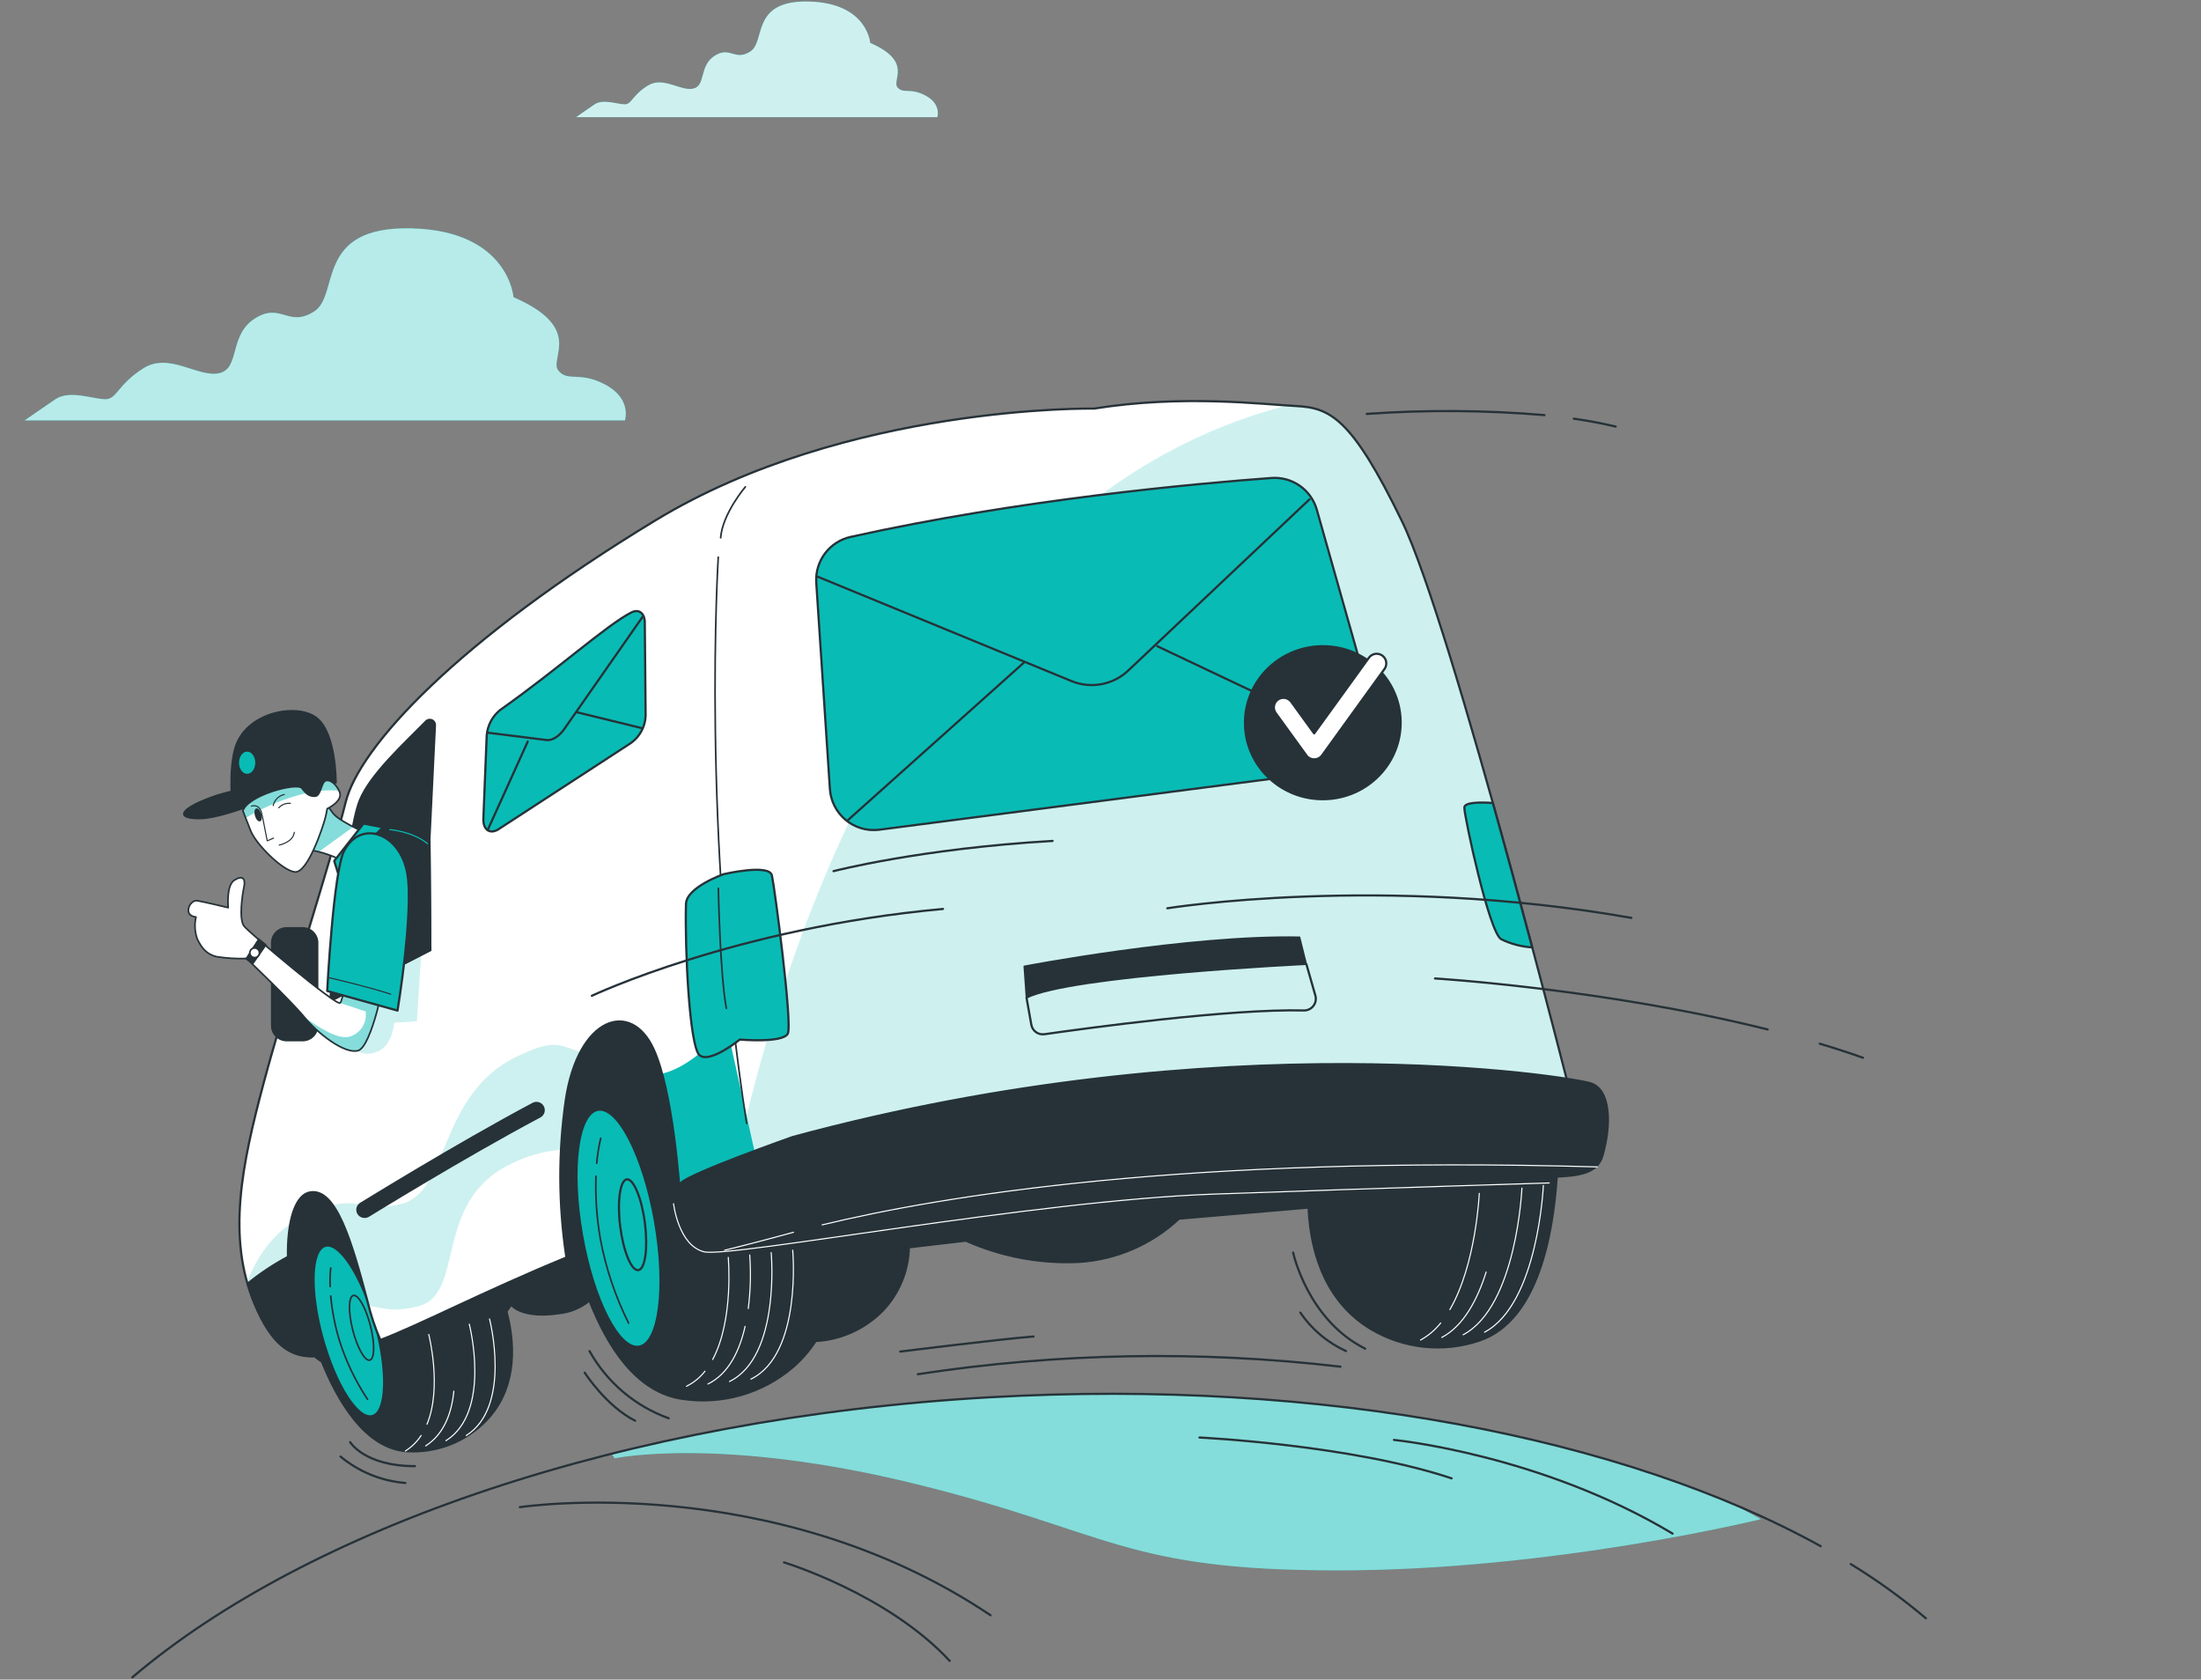 <svg width="1000" height="763" viewBox="0 0 1000 763" fill="none" xmlns="http://www.w3.org/2000/svg">
<rect x="0" y="0" width="1000" height="763" fill="#808080" stroke="none"/>
<path d="M678.815 457.22V457.089C661.009 451.175 633.689 453.183 629.63 455.605C625.315 458.494 621.608 462.2 618.719 466.516C609.128 480.123 602.252 495.452 598.469 511.664L404.803 529.667C397.668 514.261 386.91 500.448 376.108 492.112C373.022 489.528 369.465 487.564 365.634 486.329C363.947 486.128 362.24 486.187 360.571 486.504C353.545 466.145 343.594 446.505 331.156 445.261C304.97 442.643 259.276 451.415 246.816 476.815C234.356 502.216 230.45 565.629 230.45 565.629L221.721 574.357C215.355 561.955 206.5 550.998 195.71 542.171C192.634 539.572 189.074 537.606 185.236 536.388C183.053 535.777 174.325 537.13 165.182 540.119C164.811 539.77 164.462 539.421 164.069 539.094C155.34 531.784 137.447 527.79 127.452 546.426C117.458 565.061 129.46 600.347 135.439 608.333C138.343 612.413 141.984 615.914 146.175 618.655C153.224 636.112 165.814 658.37 185.192 659.396C191.829 659.753 198.466 658.679 204.652 656.247C210.837 653.814 216.428 650.081 221.045 645.299C233.614 632.206 234.967 613.811 230.231 595.808L232.261 592.84C232.261 592.84 236.778 599.277 254.082 596.681C259.099 596.164 263.855 594.192 267.764 591.007C275.882 611.716 288.997 632.468 309.836 635.567C318.78 636.935 327.914 636.361 336.616 633.883C345.318 631.405 353.384 627.082 360.266 621.208C364.265 617.754 367.755 613.75 370.631 609.315C382.299 608.671 393.292 603.635 401.399 595.219C408.653 587.482 412.802 577.344 413.052 566.742L438.823 563.73C455.001 570.946 472.651 574.251 490.343 573.375C507.285 572.287 523.323 565.345 535.71 553.736L594.432 548.717C595.414 571.477 603.597 592.36 622.8 603.86C630.152 608.248 638.368 610.99 646.881 611.898C655.395 612.806 664.004 611.858 672.116 609.119C699.197 600.041 705.612 559.802 707.358 535.34C710.064 496.062 697.538 462.784 678.815 457.22Z" fill="#263238" stroke="#263238" stroke-width="0.75" stroke-linecap="round" stroke-linejoin="round"/>
<path d="M320.289 622.932C318.037 625.811 315.165 628.145 311.887 629.762" stroke="white" stroke-width="0.5" stroke-linecap="round" stroke-linejoin="round"/>
<path d="M330.872 571.215C330.872 571.215 333.469 599.583 323.802 617.586" stroke="white" stroke-width="0.5" stroke-linecap="round" stroke-linejoin="round"/>
<path d="M338.531 602.551C336.066 613.461 331.156 624.045 321.642 628.736" stroke="white" stroke-width="0.5" stroke-linecap="round" stroke-linejoin="round"/>
<path d="M350.381 569.055C350.381 569.055 354.745 616.211 331.418 627.602" stroke="white" stroke-width="0.5" stroke-linecap="round" stroke-linejoin="round"/>
<path d="M360.157 567.964C360.157 567.964 364.521 615.142 341.172 626.511" stroke="white" stroke-width="0.5" stroke-linecap="round" stroke-linejoin="round"/>
<path d="M654.55 601.023C652.042 604.19 648.926 606.824 645.385 608.77" stroke="white" stroke-width="0.5" stroke-linecap="round" stroke-linejoin="round"/>
<path d="M672.094 542.127C672.094 542.127 670.698 574.401 658.718 594.935" stroke="white" stroke-width="0.5" stroke-linecap="round" stroke-linejoin="round"/>
<path d="M675.215 577.871C671.287 590.287 665.003 602.332 655.074 607.57" stroke="white" stroke-width="0.5" stroke-linecap="round" stroke-linejoin="round"/>
<path d="M691.472 539.727C691.472 539.727 689.137 593.495 664.762 606.369" stroke="white" stroke-width="0.5" stroke-linecap="round" stroke-linejoin="round"/>
<path d="M701.204 538.548C701.204 538.548 698.869 592.295 674.495 605.191" stroke="white" stroke-width="0.5" stroke-linecap="round" stroke-linejoin="round"/>
<path d="M191.346 652.107C189.489 654.953 187.04 657.364 184.167 659.177" stroke="white" stroke-width="0.5" stroke-linecap="round" stroke-linejoin="round"/>
<path d="M194.793 606.217C194.793 606.217 200.947 630.22 194.008 647.001" stroke="white" stroke-width="0.5" stroke-linecap="round" stroke-linejoin="round"/>
<path d="M206.206 631.988C205.224 641.698 201.842 651.474 193.397 656.842" stroke="white" stroke-width="0.5" stroke-linecap="round" stroke-linejoin="round"/>
<path d="M213.211 601.547C213.211 601.547 223.467 641.371 202.606 654.486" stroke="white" stroke-width="0.5" stroke-linecap="round" stroke-linejoin="round"/>
<path d="M222.419 599.19C222.419 599.19 232.697 639.014 211.814 652.151" stroke="white" stroke-width="0.5" stroke-linecap="round" stroke-linejoin="round"/>
<path d="M297.638 555.045C302.832 584.744 299.58 610.144 290.415 611.781C281.25 613.418 269.576 590.592 264.382 560.893C259.189 531.194 262.44 505.794 271.627 504.158C280.814 502.521 292.445 525.324 297.638 555.045Z" fill="#09BBB5" stroke="#263238" stroke-linecap="round" stroke-linejoin="round"/>
<path d="M293.012 555.678C294.452 567.069 293.121 576.605 290.001 576.998C286.88 577.391 283.214 568.487 281.774 557.097C280.334 545.706 281.774 536.148 284.785 535.755C287.797 535.362 291.572 544.287 293.012 555.678Z" fill="#09BBB5" stroke="#263238" stroke-linecap="round" stroke-linejoin="round"/>
<path d="M271.125 528.445C271.434 524.621 272.04 520.828 272.936 517.098" stroke="#263238" stroke-width="0.75" stroke-linecap="round" stroke-linejoin="round"/>
<path d="M285.593 601.067C279.554 588.976 275.235 576.1 272.762 562.814C271.118 553.415 270.453 543.872 270.776 534.337" stroke="#263238" stroke-width="0.75" stroke-linecap="round" stroke-linejoin="round"/>
<path d="M169.215 643.309C175.811 641.481 176.361 622.684 170.442 601.326C164.523 579.968 154.377 564.136 147.78 565.965C141.183 567.793 140.634 586.589 146.553 607.947C152.472 629.305 162.618 645.137 169.215 643.309Z" fill="#09BBB5" stroke="#263238" stroke-linecap="round" stroke-linejoin="round"/>
<path d="M168.28 602.18C170.353 610.297 170.244 617.324 168.019 617.891C165.793 618.458 162.345 612.327 160.272 604.231C158.199 596.135 158.308 589.065 160.534 588.519C162.76 587.974 166.207 594.062 168.28 602.18Z" stroke="#263238" stroke-width="0.75" stroke-linecap="round" stroke-linejoin="round"/>
<path d="M149.994 584.439C149.872 581.643 149.967 578.841 150.278 576.059" stroke="#263238" stroke-width="0.75" stroke-linecap="round" stroke-linejoin="round"/>
<path d="M166.993 635.697C161.536 627.489 157.254 618.557 154.271 609.162C152.232 602.511 150.886 595.666 150.256 588.738" stroke="#263238" stroke-width="0.75" stroke-linecap="round" stroke-linejoin="round"/>
<path d="M636.984 236.823C613.984 189.361 604.055 185.237 588.758 184.451C573.462 183.666 537.347 179.17 497.108 185.608C497.108 185.608 384.859 183.644 298.009 236.255C207.341 291.18 163.218 339.427 157.042 364.435C150.867 389.442 129.787 454.601 119.793 491.959C109.799 529.318 102.991 562.225 115.734 592.469C123.437 610.756 131.642 616.255 142.182 616.167C140.569 613.274 139.148 610.278 137.927 607.199C127.452 581.253 128.718 544.135 140.676 541.734C152.634 539.334 159.77 564.189 166.993 591.291C168.427 597.265 170.369 603.105 172.797 608.748C190.669 602.005 219.299 586.927 257.356 571.259C253.743 547.455 253.662 523.249 257.116 499.422C262.746 462.173 286.553 453.946 296.918 476.619C305.494 495.298 308.68 537.108 309.531 551.205C324.806 545.946 337.593 542.476 345.471 541.996C345.471 541.996 475.701 512.581 571.694 510.224C667.687 507.867 715.716 505.576 715.716 505.576C715.716 505.576 659.984 284.197 636.984 236.823Z" fill="white"/>
<path d="M330.087 465.817C330.087 465.817 316.885 483.885 300.824 487.748C306.498 508.565 308.832 539.377 309.553 551.03C323.191 546.338 334.778 543.043 342.721 542.083C343.878 535.275 344.576 530.933 344.576 530.933L330.087 465.817Z" fill="#09BBB5"/>
<path opacity="0.2" d="M167.56 593.255C173.627 593.866 177.664 596.484 189.993 593.407C211.814 587.974 196.125 545.858 232.326 528.663C239.354 525.119 247.001 522.97 254.846 522.335C255.172 514.628 255.9 506.944 257.028 499.313C257.989 491.818 260.202 484.538 263.575 477.775C253.69 474.742 251.9 471.84 235.054 479.848C198.83 497.044 204.264 541.407 182.552 546.84C165.225 551.205 164.265 544.244 151.107 547.473C157.261 556.202 162.018 573.201 166.818 591.116C167.189 591.923 167.364 592.513 167.56 593.255Z" fill="#09BBB5"/>
<g style="mix-blend-mode:multiply">
<g style="mix-blend-mode:multiply" opacity="0.2">
<path d="M131.926 555.962C121.779 562.945 115.734 573.419 112.287 582.257C113.222 585.743 114.373 589.169 115.734 592.513C123.437 610.799 131.642 616.298 142.182 616.211C140.569 613.317 139.148 610.321 137.927 607.242C131.271 590.723 129.482 569.709 131.926 555.962Z" fill="#09BBB5"/>
</g>
</g>
<g style="mix-blend-mode:multiply" opacity="0.2">
<path d="M588.758 184.451L584.809 184.211C425.665 224.93 360.92 416.741 338.641 509.177C339.841 518.363 341.15 527.376 342.568 536.148C345.274 535.624 343.398 541.996 345.471 541.887C345.471 541.887 475.701 512.472 571.694 510.115C667.687 507.758 715.716 505.467 715.716 505.467C715.716 505.467 659.984 284.197 636.984 236.823C613.984 189.448 604.055 185.15 588.758 184.451Z" fill="#09BBB5"/>
</g>
<path d="M636.984 236.823C613.984 189.361 604.055 185.237 588.758 184.451C573.462 183.666 537.347 179.17 497.108 185.608C497.108 185.608 384.859 183.644 298.009 236.255C207.341 291.18 163.218 339.427 157.042 364.435C150.867 389.442 129.787 454.601 119.793 491.959C109.799 529.318 102.991 562.225 115.734 592.469C123.437 610.756 131.642 616.255 142.182 616.167C140.569 613.274 139.148 610.278 137.927 607.199C127.452 581.253 128.718 544.135 140.676 541.734C152.634 539.334 159.77 564.189 166.993 591.291C168.427 597.265 170.369 603.105 172.797 608.748C190.669 602.005 219.299 586.927 257.356 571.259C253.743 547.455 253.662 523.249 257.116 499.422C262.746 462.173 286.553 453.946 296.918 476.619C305.494 495.298 308.68 537.108 309.531 551.205C324.806 545.946 337.593 542.476 345.471 541.996C345.471 541.996 475.701 512.581 571.694 510.224C667.687 507.867 715.716 505.576 715.716 505.576C715.716 505.576 659.984 284.197 636.984 236.823Z" stroke="#263238" stroke-linecap="round" stroke-linejoin="round"/>
<path opacity="0.2" d="M160.621 476.335C162.119 477.581 163.942 478.373 165.876 478.617C167.809 478.86 169.772 478.546 171.532 477.71C178.406 474.961 179.104 464.617 179.104 464.617L189.404 463.941L191.477 431.623L168.782 440.548C168.782 440.548 162.694 472.211 160.621 476.335Z" fill="#09BBB5"/>
<path d="M130.856 570.844C124.34 574.307 118.179 578.4 112.461 583.064C113.366 586.261 114.459 589.401 115.734 592.469C123.437 610.755 131.642 616.254 142.182 616.167C140.569 613.274 139.148 610.278 137.927 607.199C133.453 595.59 131.06 583.283 130.856 570.844Z" fill="#263238" stroke="#263238" stroke-width="0.75" stroke-linecap="round" stroke-linejoin="round"/>
<path d="M165.618 552.82C165.028 552.817 164.449 552.655 163.942 552.352C163.435 552.049 163.019 551.615 162.738 551.096C162.341 550.342 162.255 549.462 162.5 548.646C162.745 547.83 163.301 547.142 164.047 546.731C164.571 546.448 207.035 520.131 242.212 501.43C242.591 501.228 243.007 501.103 243.435 501.061C243.863 501.02 244.295 501.063 244.707 501.189C245.118 501.315 245.501 501.52 245.833 501.794C246.165 502.067 246.439 502.403 246.641 502.783C246.843 503.163 246.969 503.578 247.01 504.006C247.051 504.435 247.008 504.867 246.882 505.278C246.757 505.689 246.551 506.072 246.278 506.404C246.004 506.736 245.668 507.011 245.289 507.213C210.134 525.892 167.691 552.187 167.168 552.47C166.69 552.718 166.156 552.839 165.618 552.82Z" fill="#263238" stroke="#263238" stroke-miterlimit="10"/>
<path d="M221.132 334.081L219.626 371.548C219.299 376.655 222.267 379.12 226.173 376.917L286.509 337.638C288.727 336.091 290.516 334.006 291.707 331.578C292.898 329.151 293.452 326.46 293.318 323.759L292.947 281.971C292.51 278.174 289.935 276.625 286.771 278.262C275.424 284.132 253.515 303.989 227.329 322.472C225.555 323.878 224.089 325.635 223.023 327.632C221.957 329.629 221.313 331.824 221.132 334.081Z" fill="#09BBB5" stroke="#263238" stroke-linecap="round" stroke-linejoin="round"/>
<path d="M261.895 323.52L291.375 330.721" stroke="#263238" stroke-linecap="round" stroke-linejoin="round"/>
<path d="M221.568 377.091L239.767 336.896" stroke="#263238" stroke-linecap="round" stroke-linejoin="round"/>
<path d="M221.481 332.837L248.234 336.176C251.005 336.59 254.453 334.299 256.963 330.328L291.877 280.335" stroke="#263238" stroke-linecap="round" stroke-linejoin="round"/>
<path d="M370.849 264.471L377.046 358.303C377.207 361.011 377.918 363.659 379.136 366.083C380.353 368.508 382.053 370.659 384.129 372.405C386.206 374.151 388.617 375.456 391.215 376.239C393.813 377.022 396.543 377.267 399.239 376.96L607.678 349.902C610.549 349.571 613.315 348.62 615.783 347.116C618.252 345.611 620.364 343.589 621.974 341.188C623.584 338.787 624.654 336.065 625.109 333.211C625.565 330.356 625.395 327.437 624.611 324.654L598.294 231.607C597.049 227.186 594.314 223.33 590.552 220.694C586.79 218.057 582.233 216.802 577.651 217.14C543.872 219.627 462.848 226.894 386.364 243.937C381.772 244.98 377.696 247.613 374.857 251.37C372.018 255.128 370.598 259.768 370.849 264.471Z" fill="#09BBB5" stroke="#263238" stroke-linecap="round" stroke-linejoin="round"/>
<path d="M525.781 293.558L620.945 338.642" stroke="#263238" stroke-linecap="round" stroke-linejoin="round"/>
<path d="M384.946 372.836L465.314 300.912" stroke="#263238" stroke-linecap="round" stroke-linejoin="round"/>
<path d="M371.547 262.005L486.874 309.423C491.204 311.191 495.955 311.665 500.549 310.786C505.143 309.906 509.383 307.712 512.754 304.469L594.956 226.85" stroke="#263238" stroke-linecap="round" stroke-linejoin="round"/>
<path d="M601.866 363.183C621.456 362.701 636.953 346.702 636.479 327.45C636.005 308.197 619.74 292.98 600.15 293.463C580.56 293.945 565.063 309.943 565.537 329.196C566.011 348.449 582.276 363.665 601.866 363.183Z" fill="#263238" stroke="#263238" stroke-width="0.75" stroke-linecap="round" stroke-linejoin="round"/>
<path d="M597.181 344.97H597.072C596.384 344.972 595.704 344.811 595.09 344.5C594.476 344.189 593.943 343.737 593.537 343.181L579.593 323.934C578.913 322.996 578.633 321.827 578.816 320.683C578.998 319.54 579.627 318.515 580.564 317.835C581.502 317.155 582.671 316.875 583.815 317.057C584.959 317.239 585.983 317.868 586.663 318.806L597.072 333.165L621.949 298.796C622.629 297.858 623.653 297.229 624.797 297.047C625.941 296.865 627.11 297.145 628.048 297.825C628.985 298.505 629.614 299.529 629.796 300.673C629.979 301.817 629.699 302.986 629.019 303.924L600.651 343.202C600.249 343.746 599.726 344.188 599.124 344.495C598.522 344.801 597.857 344.964 597.181 344.97Z" fill="white" stroke="#263238" stroke-linecap="round" stroke-linejoin="round"/>
<path d="M465.38 439.021C465.38 439.021 539.573 424.793 590.417 425.797L593.472 438.017C593.472 438.017 486.721 443.079 466.383 453.292L465.38 439.021Z" fill="#263238" stroke="#263238" stroke-width="0.75" stroke-linecap="round" stroke-linejoin="round"/>
<path d="M466.384 453.248L468.566 465.468C468.791 466.83 469.541 468.049 470.655 468.865C471.768 469.681 473.157 470.028 474.523 469.832C493.137 467.17 558.47 458.202 592.359 459.031C593.194 459.056 594.023 458.885 594.778 458.529C595.534 458.174 596.195 457.645 596.708 456.985C597.22 456.326 597.57 455.555 597.728 454.735C597.886 453.915 597.849 453.069 597.618 452.266L593.559 438.06" stroke="#263238" stroke-linecap="round" stroke-linejoin="round"/>
<path d="M195.645 431.667L195.23 381.259L197.739 329.433C197.758 328.937 197.627 328.447 197.363 328.027C197.099 327.607 196.714 327.277 196.259 327.079C195.805 326.881 195.3 326.825 194.813 326.918C194.326 327.011 193.878 327.248 193.528 327.6C184.145 337.201 168.084 351.735 163.327 363.649C157.152 379.077 149.841 455.016 149.841 455.016L195.645 431.667Z" fill="#263238" stroke="#263238" stroke-width="0.75" stroke-linecap="round" stroke-linejoin="round"/>
<path d="M137.534 421.542H130.224C126.5 421.542 123.481 424.56 123.481 428.284V465.948C123.481 469.672 126.5 472.691 130.224 472.691H137.534C141.258 472.691 144.277 469.672 144.277 465.948V428.284C144.277 424.56 141.258 421.542 137.534 421.542Z" fill="#263238" stroke="#263238" stroke-width="0.75" stroke-linecap="round" stroke-linejoin="round"/>
<path d="M142.138 386.365C145.599 387.029 148.978 388.061 152.22 389.442C154.907 390.765 157.35 392.536 159.443 394.679L170.353 380.255C170.353 380.255 154.358 373.556 151.325 369.475L148.314 365.373L142.138 386.365Z" fill="white"/>
<g style="mix-blend-mode:multiply" opacity="0.5">
<path d="M151.303 369.475L148.488 365.569L148.161 365.788L142.138 386.3C142.138 386.3 143.295 386.518 144.931 386.911L160.534 375.607C157.124 374.116 154 372.04 151.303 369.475Z" fill="#09BBB5"/>
</g>
<path d="M142.138 386.365C145.599 387.029 148.978 388.061 152.22 389.442C154.907 390.765 157.35 392.536 159.443 394.679L170.353 380.255C170.353 380.255 154.358 373.556 151.325 369.475L148.314 365.373L142.138 386.365Z" stroke="#263238" stroke-width="0.75" stroke-linecap="round" stroke-linejoin="round"/>
<path d="M165.182 374.123L151.849 391.122L153.66 396.905L173.976 375.804L165.182 374.123Z" fill="#09BBB5" stroke="#263238" stroke-linecap="round" stroke-linejoin="round"/>
<path d="M143.841 326.094C134.828 319.112 111.348 323.563 106.744 340.104C103.907 350.294 105.478 365.569 105.478 365.569L132.232 359.896L134.414 363.191C138.778 369.737 148.227 365.373 150.671 363.191C152.002 362.034 151.914 358.63 151.565 355.815L152.635 355.575C152.635 355.575 152.831 333.099 143.841 326.094Z" fill="#263238" stroke="#263238" stroke-width="0.75" stroke-linecap="round" stroke-linejoin="round"/>
<path d="M133.846 357.888C122.104 356.58 110.218 357.709 98.932 361.205C81.474 367.053 78.79 372.116 91.294 371.81C103.798 371.505 133.846 357.888 133.846 357.888Z" fill="#263238" stroke="#263238" stroke-width="0.75" stroke-linecap="round" stroke-linejoin="round"/>
<path d="M112.286 351.538C114.323 351.538 115.974 349.281 115.974 346.498C115.974 343.714 114.323 341.457 112.286 341.457C110.25 341.457 108.599 343.714 108.599 346.498C108.599 349.281 110.25 351.538 112.286 351.538Z" fill="#09BBB5"/>
<path d="M195.23 381.259C195.23 381.259 171.335 375.193 163.982 380.779C156.628 386.365 154.751 395.596 157.108 406.79C159.465 417.985 165.204 447.422 165.204 447.422L195.645 431.667L195.23 381.259Z" fill="#263238" stroke="#263238" stroke-width="0.75" stroke-linecap="round" stroke-linejoin="round"/>
<path d="M157.304 442.73C157.304 442.73 156.017 454.034 154.511 455.627C153.006 457.22 113.29 423.855 110.868 420.712C108.446 417.57 110.105 406.354 110.868 402.841C111.632 399.327 110.345 397.407 106.504 399.829C102.663 402.251 103.689 412.333 103.689 412.333C103.689 412.333 91.971 409.518 89.636 409.191C87.301 408.863 85.272 411.766 85.621 414.079C85.97 416.392 89.047 416.588 89.047 416.588C88.26 419.938 88.48 423.445 89.68 426.67C91.731 430.903 94.044 433.565 98.408 434.613C102.911 435.315 107.47 435.593 112.025 435.442C112.025 435.442 132.319 454.776 138.211 461.999C144.102 469.221 156.519 479.041 162.694 477.274C168.87 475.506 174.762 444.672 174.762 444.672L157.304 442.73Z" fill="white"/>
<g style="mix-blend-mode:multiply" opacity="0.5">
<path d="M154.511 455.627L166.12 459.489C166.488 461.924 165.974 464.411 164.669 466.5C163.364 468.588 161.356 470.142 159.006 470.88C153.878 472.582 144.669 466.756 138.123 461.846L138.319 462.086C144.32 469.331 156.628 479.128 162.803 477.361C168.979 475.593 174.87 444.76 174.87 444.76L157.304 442.577C157.304 442.577 156.017 454.034 154.511 455.627Z" fill="#09BBB5"/>
</g>
<path d="M157.304 442.73C157.304 442.73 156.017 454.034 154.511 455.627C153.006 457.22 113.29 423.855 110.868 420.712C108.446 417.57 110.105 406.354 110.868 402.841C111.632 399.327 110.345 397.407 106.504 399.829C102.663 402.251 103.689 412.333 103.689 412.333C103.689 412.333 91.971 409.518 89.636 409.191C87.301 408.863 85.272 411.766 85.621 414.079C85.97 416.392 89.047 416.588 89.047 416.588C88.26 419.938 88.48 423.445 89.68 426.67C91.731 430.903 94.044 433.565 98.408 434.613C102.911 435.315 107.47 435.593 112.025 435.442C112.025 435.442 132.319 454.776 138.211 461.999C144.102 469.221 156.519 479.041 162.694 477.274C168.87 475.506 174.762 444.672 174.762 444.672L157.304 442.73Z" stroke="#263238" stroke-width="0.75" stroke-linecap="round" stroke-linejoin="round"/>
<path d="M117.611 426.844L112.024 435.529L114.883 437.471L120.6 429.288L117.611 426.844Z" fill="#263238" stroke="#263238" stroke-miterlimit="10"/>
<path d="M115.691 435.027C116.896 435.027 117.873 434.05 117.873 432.845C117.873 431.64 116.896 430.663 115.691 430.663C114.486 430.663 113.509 431.64 113.509 432.845C113.509 434.05 114.486 435.027 115.691 435.027Z" fill="white" stroke="#263238" stroke-width="0.75" stroke-linecap="round" stroke-linejoin="round"/>
<path d="M110.344 368.363C110.344 368.363 111.675 371.658 113.901 377.44C116.127 383.223 128.085 395.421 133.933 396.119C139.781 396.818 146.786 375.564 147.899 371.178C148.27 369.737 148.641 367.424 148.641 367.424C148.641 367.424 155.995 363.955 154.293 359.765C152.591 355.575 149.143 353.655 147.506 354.942C145.87 356.23 145.586 361.663 143.142 361.707C140.698 361.751 139.367 360.987 137.206 358.106C135.046 355.226 112.657 361.205 110.344 368.363Z" fill="white"/>
<path opacity="0.5" d="M137.163 358.107C134.981 355.248 112.657 361.227 110.344 368.363L111.61 371.592C120.143 366.446 129.416 362.641 139.105 360.311C138.381 359.647 137.73 358.908 137.163 358.107Z" fill="#09BBB5"/>
<g style="mix-blend-mode:multiply">
<g style="mix-blend-mode:multiply" opacity="0.5">
<path d="M154.009 359.176C152.22 355.422 149.056 353.72 147.463 354.942C146.464 356.245 145.724 357.726 145.281 359.307C148.179 358.982 151.102 358.938 154.009 359.176Z" fill="#09BBB5"/>
</g>
</g>
<path d="M110.344 368.363C110.344 368.363 111.675 371.658 113.901 377.44C116.127 383.223 128.085 395.421 133.933 396.119C139.781 396.818 146.786 375.564 147.899 371.178C148.27 369.737 148.641 367.424 148.641 367.424C148.641 367.424 155.995 363.955 154.293 359.765C152.591 355.575 149.143 353.655 147.506 354.942C145.87 356.23 145.586 361.663 143.142 361.707C140.698 361.751 139.367 360.987 137.206 358.106C135.046 355.226 112.657 361.205 110.344 368.363Z" stroke="#263238" stroke-width="0.75" stroke-linecap="round" stroke-linejoin="round"/>
<path d="M118.266 369.934C118.658 371.265 118.528 372.487 118.004 372.64C117.48 372.792 116.716 371.832 116.324 370.457C115.931 369.083 116.062 367.904 116.585 367.752C117.109 367.599 117.873 368.646 118.266 369.934Z" fill="#263238" stroke="#263238" stroke-miterlimit="10"/>
<path d="M114.207 366.224C117.262 365.351 118.571 367.643 118.942 369.759L119.509 372.269L121.408 381.979L124.288 380.757" stroke="#263238" stroke-width="0.5" stroke-linecap="round" stroke-linejoin="round"/>
<path d="M126.645 366.966C127.309 366.238 128.135 365.677 129.056 365.328C129.978 364.979 130.968 364.852 131.948 364.958" stroke="#263238" stroke-width="0.5" stroke-linecap="round" stroke-linejoin="round"/>
<path d="M129.176 360.922C127.935 361.181 126.796 361.796 125.897 362.69C124.998 363.585 124.379 364.722 124.114 365.962" stroke="#263238" stroke-width="0.5" stroke-linecap="round" stroke-linejoin="round"/>
<path d="M126.885 383.899C126.885 383.899 133.213 382.634 133.715 378.095" stroke="#263238" stroke-width="0.5" stroke-linecap="round" stroke-linejoin="round"/>
<path d="M180.61 459.096L148.663 450.193C148.663 450.193 151.478 395.639 156.41 386.409C164.091 372.072 181.701 378.531 185.018 396.556C188.116 413.577 180.61 459.096 180.61 459.096Z" fill="#09BBB5" stroke="#263238" stroke-linecap="round" stroke-linejoin="round"/>
<path d="M149.427 444.127C149.427 444.127 166.884 448.142 177.511 451.633" stroke="#263238" stroke-width="0.5" stroke-linecap="round" stroke-linejoin="round"/>
<path d="M177.074 376.873C177.074 376.873 187.461 377.68 194.248 383.267" stroke="#09BBB5" stroke-width="0.5" stroke-linecap="round" stroke-linejoin="round"/>
<path d="M360.113 516.421C360.113 516.421 313.589 532.831 309.334 537.304C305.079 541.778 305.516 559.235 315.553 567.724C325.591 576.212 397.144 556.966 448.293 551.357C499.443 545.749 611.736 537.501 657.561 535.275C703.386 533.049 724.226 539.094 728.241 524.801C732.256 510.508 731.754 495.233 723.026 492.134C714.297 489.035 555.262 463.57 360.113 516.421Z" fill="#263238" stroke="#263238" stroke-width="0.75" stroke-linecap="round" stroke-linejoin="round"/>
<path d="M306.018 546.84C306.018 546.84 308.2 565.76 319.831 568.662C331.461 571.564 469.679 545.378 551.138 542.476C632.598 539.574 703.889 537.392 703.889 537.392" stroke="white" stroke-width="0.5" stroke-linecap="round" stroke-linejoin="round"/>
<path d="M373.533 556.442C427.563 543.349 538.7 524.844 725.71 530.103" stroke="white" stroke-width="0.5" stroke-linecap="round" stroke-linejoin="round"/>
<path d="M329.236 567.963C329.236 567.963 341.652 564.952 360.528 559.802" stroke="white" stroke-width="0.5" stroke-linecap="round" stroke-linejoin="round"/>
<path d="M340.626 570.124C341.214 578.236 340.994 586.386 339.972 594.455" stroke="white" stroke-width="0.5" stroke-linecap="round" stroke-linejoin="round"/>
<path d="M338.641 221.177C338.641 221.177 328.232 233.375 327.425 244.307" stroke="#263238" stroke-width="0.75" stroke-linecap="round" stroke-linejoin="round"/>
<path d="M326.333 253.123C326.333 253.123 318.499 377.746 339.23 510.377" stroke="#263238" stroke-width="0.75" stroke-linecap="round" stroke-linejoin="round"/>
<path d="M328.799 397.123C328.799 397.123 311.888 403.015 311.669 410.653C311.102 431.187 313.262 475.004 317.736 479.259C322.209 483.514 336.109 472.255 336.109 472.255C336.109 472.255 355.749 473.957 357.931 469.549C360.113 465.141 351.93 403.102 350.708 397.691C349.486 392.279 328.799 397.123 328.799 397.123Z" fill="#09BBB5" stroke="#263238" stroke-linecap="round" stroke-linejoin="round"/>
<path d="M682.045 426.669C686.447 428.82 691.23 430.081 696.12 430.379C690.708 410.042 684.576 387.391 678.248 364.784C672.531 364.391 665.155 364.391 665.308 366.966C665.417 371.374 676.524 423.484 682.045 426.669Z" fill="#09BBB5" stroke="#263238" stroke-linecap="round" stroke-linejoin="round"/>
<path d="M326.377 403.539C326.377 403.539 327.119 442.817 330.021 458.092" stroke="#263238" stroke-width="0.75" stroke-linecap="round" stroke-linejoin="round"/>
<path d="M530.364 412.617C530.364 412.617 627.731 396.927 741.181 416.981" stroke="#263238" stroke-linecap="round" stroke-linejoin="round"/>
<path d="M826.787 474.131C833.486 476.139 840.076 478.256 846.426 480.525" stroke="#263238" stroke-linecap="round" stroke-linejoin="round"/>
<path d="M651.975 444.498C651.975 444.498 729.18 449.189 803.111 467.672" stroke="#263238" stroke-linecap="round" stroke-linejoin="round"/>
<path d="M417.002 624.285C480.571 614.57 545.155 613.418 609.031 620.859" stroke="#263238" stroke-linecap="round" stroke-linejoin="round"/>
<path d="M409.015 614.007C409.015 614.007 454.709 608.29 469.57 607.155" stroke="#263238" stroke-linecap="round" stroke-linejoin="round"/>
<path d="M715.039 190.19C721.586 191.129 728.132 192.372 734.067 193.791" stroke="#263238" stroke-linecap="round" stroke-linejoin="round"/>
<path d="M620.967 188.03C647.854 186.131 674.847 186.313 701.706 188.575" stroke="#263238" stroke-linecap="round" stroke-linejoin="round"/>
<path d="M268.899 452.375C268.899 452.375 334.102 421.498 428.436 412.922" stroke="#263238" stroke-linecap="round" stroke-linejoin="round"/>
<path d="M378.705 395.749C378.705 395.749 418.18 385.471 478.233 382.023" stroke="#263238" stroke-linecap="round" stroke-linejoin="round"/>
<path d="M267.83 613.767C275.754 627.96 288.542 638.81 303.836 644.317" stroke="#263238" stroke-linecap="round" stroke-linejoin="round"/>
<path d="M265.648 623.586C265.648 623.586 275.468 638.861 288.56 645.408" stroke="#263238" stroke-linecap="round" stroke-linejoin="round"/>
<path d="M587.515 569.033C587.515 569.033 594.061 599.583 620.247 612.676" stroke="#263238" stroke-linecap="round" stroke-linejoin="round"/>
<path d="M590.788 596.31C595.977 603.91 603.146 609.947 611.518 613.767" stroke="#263238" stroke-linecap="round" stroke-linejoin="round"/>
<path d="M159.072 655.14C159.072 655.14 165.618 666.051 188.531 666.051" stroke="#263238" stroke-linecap="round" stroke-linejoin="round"/>
<path d="M154.707 661.687C163.055 668.629 173.344 672.821 184.166 673.689" stroke="#263238" stroke-linecap="round" stroke-linejoin="round"/>
<path d="M449.69 634.759C391.735 637.912 334.207 646.518 277.867 660.465L279.22 662.494C279.22 662.494 327.228 652.304 415.954 674.125C504.68 695.947 510.528 713.404 607.983 713.404C705.437 713.404 800.012 690.142 800.012 690.142L788.184 683.596C700.68 646.565 580.749 627.427 449.69 634.759Z" fill="#09BBB5"/>
<path opacity="0.5" d="M449.69 634.759C391.735 637.912 334.207 646.518 277.867 660.465L279.22 662.494C279.22 662.494 327.228 652.304 415.954 674.125C504.68 695.947 510.528 713.404 607.983 713.404C705.437 713.404 800.012 690.142 800.012 690.142L788.184 683.596C700.68 646.565 580.749 627.427 449.69 634.759Z" fill="white"/>
<path d="M236.188 684.686C236.188 684.686 350.751 667.229 450.039 733.785" stroke="#263238" stroke-linecap="round" stroke-linejoin="round"/>
<path d="M356.206 709.781C356.206 709.781 403.122 723.965 431.49 754.515" stroke="#263238" stroke-linecap="round" stroke-linejoin="round"/>
<path d="M633.339 654.136C633.339 654.136 699.895 660.683 759.904 696.688" stroke="#263238" stroke-linecap="round" stroke-linejoin="round"/>
<path d="M840.861 710.523C852.846 717.857 864.256 726.093 874.99 735.16" stroke="#263238" stroke-linecap="round" stroke-linejoin="round"/>
<path d="M60.111 762C139.65 694.353 283.366 644.164 449.69 634.759C601.502 626.139 738.431 653.329 827.201 702.406" stroke="#263238" stroke-linecap="round" stroke-linejoin="round"/>
<path d="M544.962 653.045C544.962 653.045 613.7 656.319 659.525 671.594" stroke="#263238" stroke-linecap="round" stroke-linejoin="round"/>
<path d="M233.308 135.004C233.308 135.004 231.126 104.825 186.937 103.734C142.749 102.642 154.576 133.934 142.727 141.485C130.878 149.035 127.627 137.12 115.756 144.714C103.885 152.308 109.209 167.365 99.586 169.525C89.963 171.686 76.935 159.815 65.086 167.343C53.237 174.872 53.215 181.353 47.826 181.353C42.436 181.353 31.656 176.988 25.197 181.353C18.738 185.717 11.165 190.998 11.165 190.998H283.934C283.934 190.998 287.163 181.287 275.205 174.828C263.247 168.369 257.945 173.737 253.646 168.281C249.347 162.826 265.648 149.035 233.308 135.004Z" fill="#09BBB5"/>
<path d="M395.376 19.503C395.376 19.503 394.067 1.347 367.488 0.693C340.91 0.038 348.024 18.87 340.888 23.409C333.752 27.948 331.81 20.812 324.675 25.351C317.539 29.89 320.791 38.968 314.942 40.255C309.094 41.542 301.326 34.429 294.19 38.968C287.055 43.506 287.055 47.391 283.803 47.391C280.552 47.391 274.071 44.816 270.187 47.391C266.302 49.965 261.763 53.239 261.763 53.239H425.861C425.861 53.239 427.803 47.391 420.667 43.506C413.532 39.622 410.302 42.852 407.705 39.622C405.109 36.392 414.841 27.948 395.376 19.503Z" fill="#09BBB5"/>
<path opacity="0.7" d="M233.308 135.004C233.308 135.004 231.126 104.825 186.937 103.734C142.749 102.642 154.576 133.934 142.727 141.485C130.878 149.035 127.627 137.12 115.756 144.714C103.885 152.308 109.209 167.365 99.586 169.525C89.963 171.686 76.935 159.815 65.086 167.343C53.237 174.872 53.215 181.353 47.826 181.353C42.436 181.353 31.656 176.988 25.197 181.353C18.738 185.717 11.165 190.998 11.165 190.998H283.934C283.934 190.998 287.163 181.287 275.205 174.828C263.247 168.369 257.945 173.737 253.646 168.281C249.347 162.826 265.648 149.035 233.308 135.004Z" fill="white"/>
<path opacity="0.8" d="M395.376 19.503C395.376 19.503 394.067 1.347 367.488 0.693C340.91 0.038 348.024 18.87 340.888 23.409C333.752 27.948 331.81 20.812 324.675 25.351C317.539 29.89 320.791 38.968 314.942 40.255C309.094 41.542 301.326 34.429 294.19 38.968C287.055 43.506 287.055 47.391 283.803 47.391C280.552 47.391 274.071 44.816 270.187 47.391C266.302 49.965 261.763 53.239 261.763 53.239H425.861C425.861 53.239 427.803 47.391 420.667 43.506C413.532 39.622 410.302 42.852 407.705 39.622C405.109 36.392 414.841 27.948 395.376 19.503Z" fill="white"/>
</svg>
